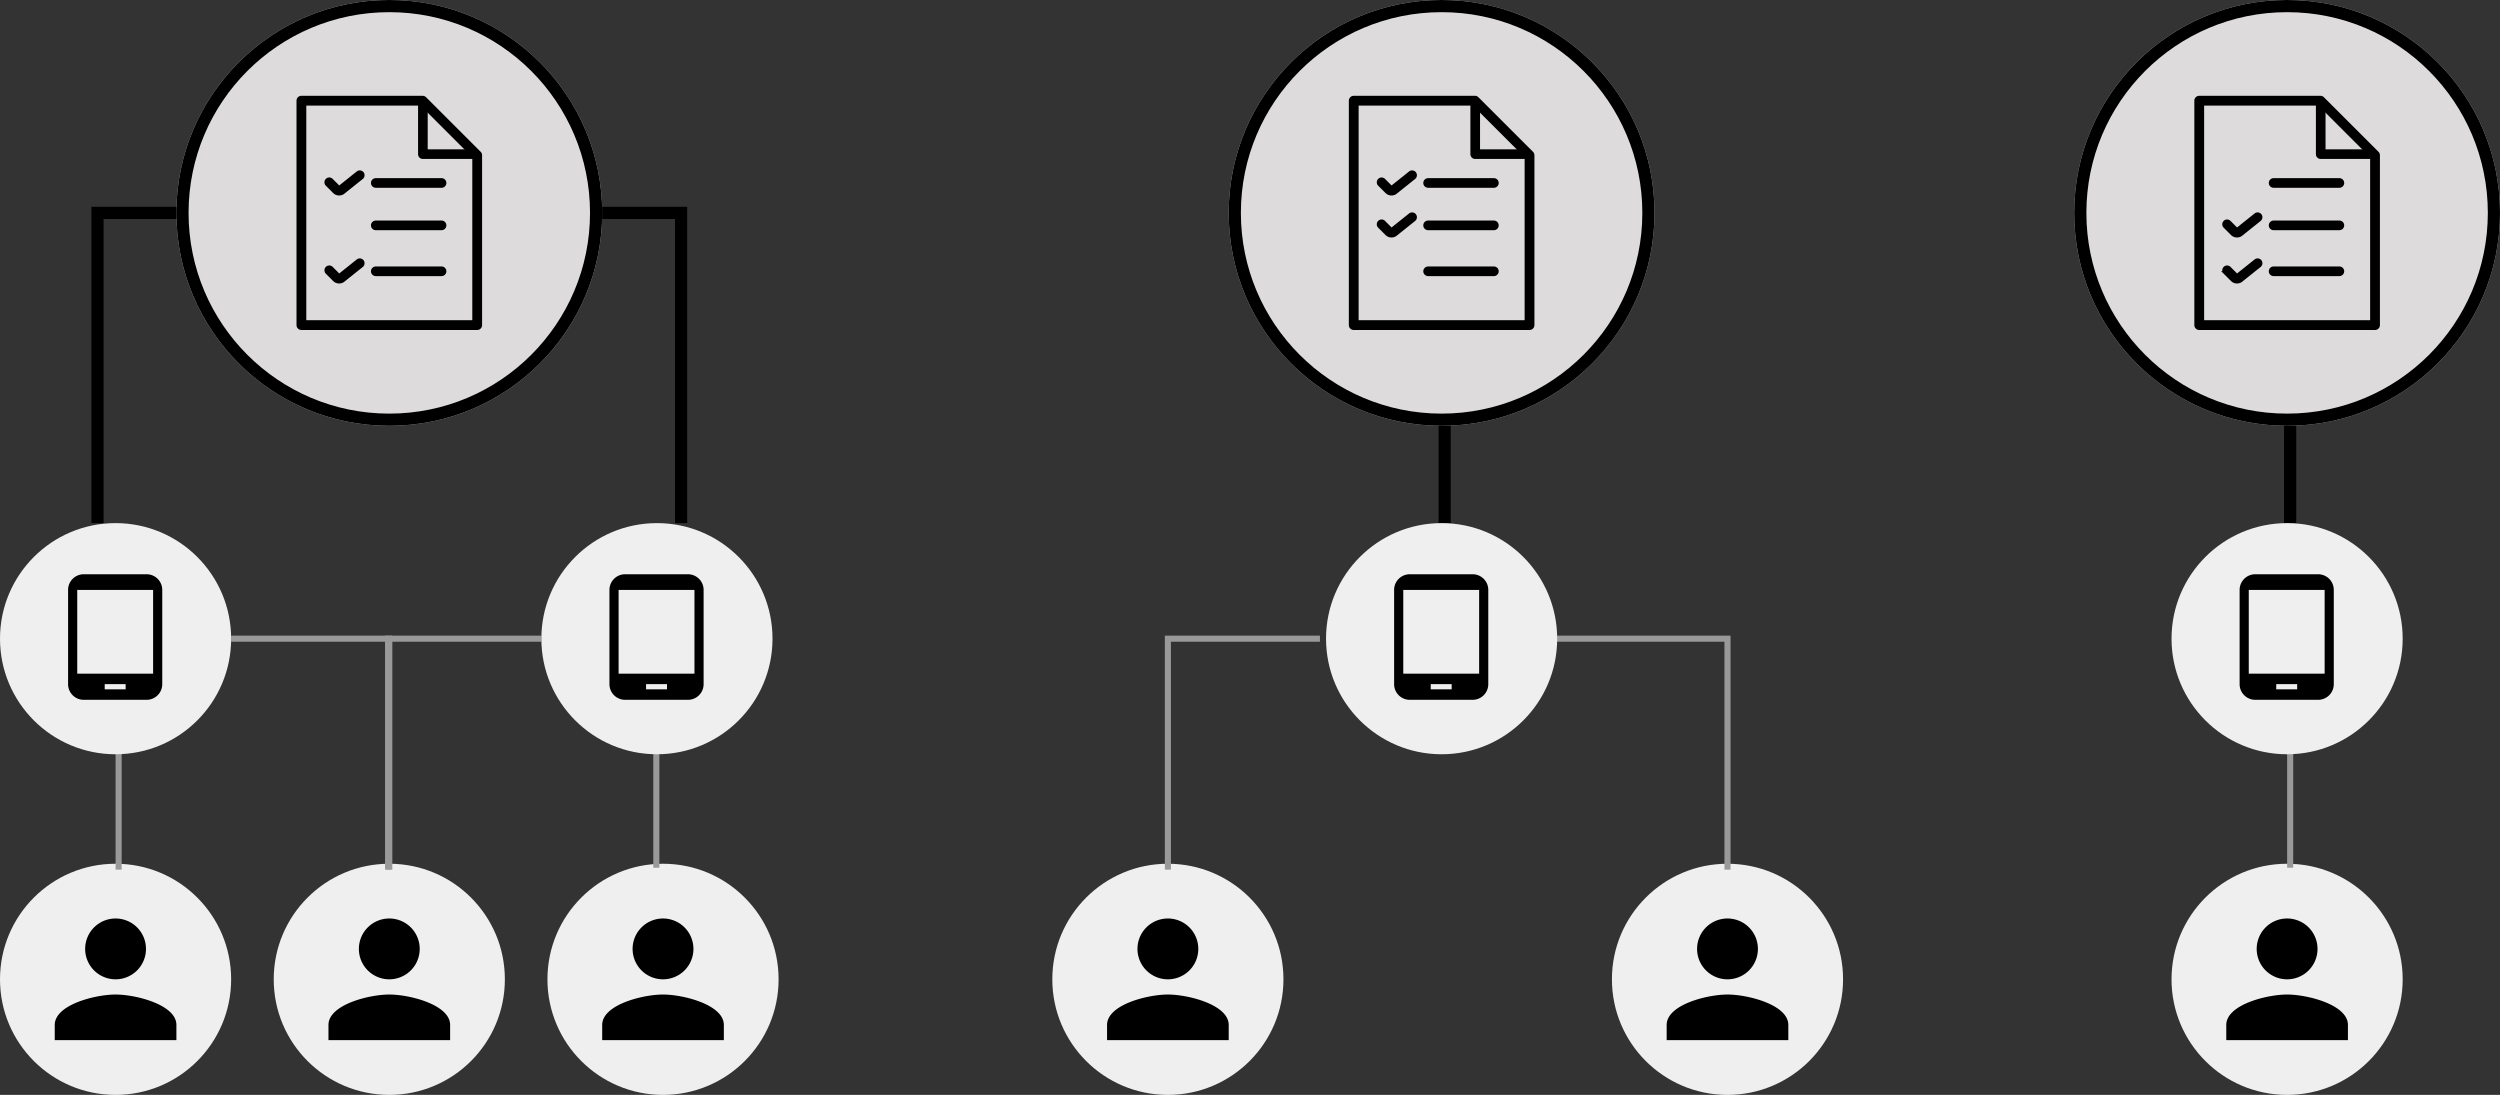 <svg id="Component_150_1" data-name="Component 150 – 1" xmlns="http://www.w3.org/2000/svg" width="411" height="180" viewBox="0 0 411 180">
  <rect x="0" y="0" width="411" height="180" fill="#333333" stroke="none"/>
  <g id="Group_582" data-name="Group 582" transform="translate(-715 -482)">
    <circle id="Ellipse_357" data-name="Ellipse 357" cx="19" cy="19" r="19" transform="translate(715 624)" fill="#efefef"/>
    <path id="Icon_material-person" data-name="Icon material-person" d="M16,16a5,5,0,1,0-5-5A5,5,0,0,0,16,16Zm0,2.5c-3.338,0-10,1.675-10,5V26H26V23.5C26,20.175,19.337,18.5,16,18.5Z" transform="translate(718 627)"/>
  </g>
  <g id="Group_583" data-name="Group 583" transform="translate(-670 -482)">
    <circle id="Ellipse_357-2" data-name="Ellipse 357" cx="19" cy="19" r="19" transform="translate(715 624)" fill="#efefef"/>
    <path id="Icon_material-person-2" data-name="Icon material-person" d="M16,16a5,5,0,1,0-5-5A5,5,0,0,0,16,16Zm0,2.5c-3.338,0-10,1.675-10,5V26H26V23.5C26,20.175,19.337,18.5,16,18.5Z" transform="translate(718 627)"/>
  </g>
  <g id="Group_584" data-name="Group 584" transform="translate(-625 -482)">
    <circle id="Ellipse_357-3" data-name="Ellipse 357" cx="19" cy="19" r="19" transform="translate(715 624)" fill="#efefef"/>
    <path id="Icon_material-person-3" data-name="Icon material-person" d="M16,16a5,5,0,1,0-5-5A5,5,0,0,0,16,16Zm0,2.5c-3.338,0-10,1.675-10,5V26H26V23.5C26,20.175,19.337,18.5,16,18.5Z" transform="translate(718 627)"/>
  </g>
  <g id="Group_586" data-name="Group 586" transform="translate(-450 -482)">
    <circle id="Ellipse_357-4" data-name="Ellipse 357" cx="19" cy="19" r="19" transform="translate(715 624)" fill="#efefef"/>
    <path id="Icon_material-person-4" data-name="Icon material-person" d="M16,16a5,5,0,1,0-5-5A5,5,0,0,0,16,16Zm0,2.5c-3.338,0-10,1.675-10,5V26H26V23.5C26,20.175,19.337,18.5,16,18.5Z" transform="translate(718 627)"/>
  </g>
  <g id="Group_590" data-name="Group 590" transform="translate(173 142)">
    <circle id="Ellipse_357-5" data-name="Ellipse 357" cx="19" cy="19" r="19" fill="#efefef"/>
    <path id="Icon_material-person-5" data-name="Icon material-person" d="M16,16a5,5,0,1,1,5-5A5,5,0,0,1,16,16Zm0,2.5c3.338,0,10,1.675,10,5V26H6V23.5C6,20.175,12.663,18.5,16,18.5Z" transform="translate(3 3)"/>
  </g>
  <g id="Group_589" data-name="Group 589" transform="translate(-358 -482)">
    <circle id="Ellipse_357-6" data-name="Ellipse 357" cx="19" cy="19" r="19" transform="translate(715 624)" fill="#efefef"/>
    <path id="Icon_material-person-6" data-name="Icon material-person" d="M16,16a5,5,0,1,0-5-5A5,5,0,0,0,16,16Zm0,2.5c-3.338,0-10,1.675-10,5V26H26V23.5C26,20.175,19.337,18.5,16,18.5Z" transform="translate(718 627)"/>
  </g>
  <path id="Path_394" data-name="Path 394" d="M-6118.8-6975H-6144v37.97" transform="translate(6207.8 7080)" fill="none" stroke="#999" stroke-width="1"/>
  <path id="Path_393" data-name="Path 393" d="M-6144-6975h26v37.97" transform="translate(6182 7080)" fill="none" stroke="#999" stroke-width="1"/>
  <path id="Path_395" data-name="Path 395" d="M-6144-6975h29v37.97" transform="translate(6399 7080)" fill="none" stroke="#999" stroke-width="1"/>
  <path id="Path_396" data-name="Path 396" d="M-6119-6975h-25v37.97" transform="translate(6336 7080)" fill="none" stroke="#999" stroke-width="1"/>
  <path id="Path_389" data-name="Path 389" d="M-6111.1-6843.345v-19.7" transform="translate(6219 6986)" fill="none" stroke="#999" stroke-width="1"/>
  <path id="Path_392" data-name="Path 392" d="M-6111.1-6843.345v-19.7" transform="translate(6487.603 6986)" fill="none" stroke="#999" stroke-width="1"/>
  <path id="Path_386" data-name="Path 386" d="M-6199.5-6862.986v19.956" transform="translate(6219 6986)" fill="none" stroke="#999" stroke-width="1"/>
  <g id="Ellipse_351" data-name="Ellipse 351" transform="translate(29)" fill="#dddbdb" stroke="#000" stroke-width="2">
    <circle cx="35" cy="35" r="35" stroke="none"/>
    <circle cx="35" cy="35" r="34" fill="none"/>
  </g>
  <g id="Ellipse_352" data-name="Ellipse 352" transform="translate(202)" fill="#dddbdb" stroke="#000" stroke-width="2">
    <circle cx="35" cy="35" r="35" stroke="none"/>
    <circle cx="35" cy="35" r="34" fill="none"/>
  </g>
  <g id="Ellipse_353" data-name="Ellipse 353" transform="translate(341)" fill="#dddbdb" stroke="#000" stroke-width="2">
    <circle cx="35" cy="35" r="35" stroke="none"/>
    <circle cx="35" cy="35" r="34" fill="none"/>
  </g>
  <path id="Path_379" data-name="Path 379" d="M-6144-6975h12.97v51" transform="translate(6243 7010)" fill="none" stroke="#000" stroke-width="2"/>
  <path id="Path_380" data-name="Path 380" d="M-6131.03-6975H-6144v51" transform="translate(6160.03 7010)" fill="none" stroke="#000" stroke-width="2"/>
  <line id="Line_432" data-name="Line 432" y2="16" transform="translate(237.5 70)" fill="none" stroke="#000" stroke-width="2"/>
  <line id="Line_433" data-name="Line 433" y2="16" transform="translate(376.5 70)" fill="none" stroke="#000" stroke-width="2"/>
  <g id="Group_592" data-name="Group 592" transform="translate(-105 -259.327)">
    <path id="Path_360" data-name="Path 360" d="M29.454,38H.555A.555.555,0,0,1,0,37.445V.555A.555.555,0,0,1,.555,0H20.483a.555.555,0,0,1,.392.163L29.846,9.13a.555.555,0,0,1,.163.392V37.445a.555.555,0,0,1-.555.555M1.109,36.89H28.9V9.752L20.253,1.109H1.109Z" transform="translate(466 275.327)" stroke="#000" stroke-width="0.5"/>
    <path id="Path_361" data-name="Path 361" d="M80.132,10.945H71.726a.542.542,0,0,1-.542-.542V2a.542.542,0,0,1,1.084,0V9.861h7.864a.542.542,0,1,1,0,1.084" transform="translate(414.8 274.266)" stroke="#000" stroke-width="0.5"/>
    <path id="Path_363" data-name="Path 363" d="M54.793,49.856H43.982a.542.542,0,0,1,0-1.084H54.793a.542.542,0,0,1,0,1.084" transform="translate(434.801 240.093)" stroke="#000" stroke-width="0.5"/>
    <path id="Path_364" data-name="Path 364" d="M18.623,72.581a1.135,1.135,0,0,1-.809-.335l-1.2-1.2a.542.542,0,1,1,.766-.767l1.2,1.2a.059.059,0,0,0,.074.007l3.005-2.4a.542.542,0,1,1,.677.846l-3,2.4a1.132,1.132,0,0,1-.711.251" transform="translate(454.138 225.54)" stroke="#000" stroke-width="0.5"/>
    <path id="Path_365" data-name="Path 365" d="M54.793,74.976H43.982a.542.542,0,0,1,0-1.084H54.793a.542.542,0,0,1,0,1.084" transform="translate(434.801 221.945)" stroke="#000" stroke-width="0.5"/>
    <path id="Path_366" data-name="Path 366" d="M18.623,99.771a1.136,1.136,0,0,1-.809-.334l-1.2-1.2a.542.542,0,0,1,.766-.767l1.2,1.2a.06.06,0,0,0,.073.007l3.006-2.4a.542.542,0,1,1,.677.846l-3,2.4a1.13,1.13,0,0,1-.711.251" transform="translate(454.138 205.911)" stroke="#000" stroke-width="0.5"/>
    <path id="Path_367" data-name="Path 367" d="M54.793,102.164H43.982a.542.542,0,0,1,0-1.084H54.793a.542.542,0,0,1,0,1.084" transform="translate(434.801 202.304)" stroke="#000" stroke-width="0.5"/>
  </g>
  <g id="Group_594" data-name="Group 594" transform="translate(-417.004 -259.327)">
    <path id="Path_360-2" data-name="Path 360" d="M29.454,38H.555A.555.555,0,0,1,0,37.445V.555A.555.555,0,0,1,.555,0H20.483a.555.555,0,0,1,.392.163L29.846,9.13a.555.555,0,0,1,.163.392V37.445a.555.555,0,0,1-.555.555M1.109,36.89H28.9V9.752L20.253,1.109H1.109Z" transform="translate(466 275.327)" stroke="#000" stroke-width="0.5"/>
    <path id="Path_361-2" data-name="Path 361" d="M80.132,10.945H71.726a.542.542,0,0,1-.542-.542V2a.542.542,0,0,1,1.084,0V9.861h7.864a.542.542,0,1,1,0,1.084" transform="translate(414.8 274.266)" stroke="#000" stroke-width="0.5"/>
    <path id="Path_363-2" data-name="Path 363" d="M54.793,49.856H43.982a.542.542,0,0,1,0-1.084H54.793a.542.542,0,0,1,0,1.084" transform="translate(434.801 240.093)" stroke="#000" stroke-width="0.5"/>
    <path id="Path_364-2" data-name="Path 364" d="M18.623,72.581a1.135,1.135,0,0,1-.809-.335l-1.2-1.2a.542.542,0,1,1,.766-.767l1.2,1.2a.059.059,0,0,0,.074.007l3.005-2.4a.542.542,0,1,1,.677.846l-3,2.4a1.132,1.132,0,0,1-.711.251" transform="translate(454.138 218.634)" stroke="#000" stroke-width="0.5"/>
    <path id="Path_365-2" data-name="Path 365" d="M54.793,74.976H43.982a.542.542,0,0,1,0-1.084H54.793a.542.542,0,0,1,0,1.084" transform="translate(434.801 221.945)" stroke="#000" stroke-width="0.5"/>
    <path id="Path_366-2" data-name="Path 366" d="M18.623,99.771a1.136,1.136,0,0,1-.809-.334l-1.2-1.2a.542.542,0,0,1,.766-.767l1.2,1.2a.06.06,0,0,0,.073.007l3.006-2.4a.542.542,0,1,1,.677.846l-3,2.4a1.13,1.13,0,0,1-.711.251" transform="translate(454.138 205.911)" stroke="#000" stroke-width="0.5"/>
    <path id="Path_367-2" data-name="Path 367" d="M54.793,102.164H43.982a.542.542,0,0,1,0-1.084H54.793a.542.542,0,0,1,0,1.084" transform="translate(434.801 202.304)" stroke="#000" stroke-width="0.5"/>
  </g>
  <g id="Group_593" data-name="Group 593" transform="translate(-244 -259.327)">
    <path id="Path_360-3" data-name="Path 360" d="M29.454,38H.555A.555.555,0,0,1,0,37.445V.555A.555.555,0,0,1,.555,0H20.483a.555.555,0,0,1,.392.163L29.846,9.13a.555.555,0,0,1,.163.392V37.445a.555.555,0,0,1-.555.555M1.109,36.89H28.9V9.752L20.253,1.109H1.109Z" transform="translate(466 275.327)" stroke="#000" stroke-width="0.5"/>
    <path id="Path_361-3" data-name="Path 361" d="M80.132,10.945H71.726a.542.542,0,0,1-.542-.542V2a.542.542,0,0,1,1.084,0V9.861h7.864a.542.542,0,1,1,0,1.084" transform="translate(414.8 274.266)" stroke="#000" stroke-width="0.5"/>
    <path id="Path_363-3" data-name="Path 363" d="M54.793,49.856H43.982a.542.542,0,0,1,0-1.084H54.793a.542.542,0,0,1,0,1.084" transform="translate(434.801 240.093)" stroke="#000" stroke-width="0.5"/>
    <path id="Path_364-3" data-name="Path 364" d="M18.623,72.581a1.135,1.135,0,0,1-.809-.335l-1.2-1.2a.542.542,0,1,1,.766-.767l1.2,1.2a.059.059,0,0,0,.074.007l3.005-2.4a.542.542,0,1,1,.677.846l-3,2.4a1.132,1.132,0,0,1-.711.251" transform="translate(454.138 225.54)" stroke="#000" stroke-width="0.5"/>
    <path id="Path_365-3" data-name="Path 365" d="M54.793,74.976H43.982a.542.542,0,0,1,0-1.084H54.793a.542.542,0,0,1,0,1.084" transform="translate(434.801 221.945)" stroke="#000" stroke-width="0.5"/>
    <path id="Path_366-3" data-name="Path 366" d="M18.623,99.771a1.136,1.136,0,0,1-.809-.334l-1.2-1.2a.542.542,0,0,1,.766-.767l1.2,1.2a.06.06,0,0,0,.073.007l3.006-2.4a.542.542,0,1,1,.677.846l-3,2.4a1.13,1.13,0,0,1-.711.251" transform="translate(454.138 191.444)" stroke="#000" stroke-width="0.5"/>
    <path id="Path_367-3" data-name="Path 367" d="M54.793,102.164H43.982a.542.542,0,0,1,0-1.084H54.793a.542.542,0,0,1,0,1.084" transform="translate(434.801 202.304)" stroke="#000" stroke-width="0.5"/>
  </g>
  <g id="Group_1225" data-name="Group 1225" transform="translate(-699 -430)">
    <circle id="Ellipse_347" data-name="Ellipse 347" cx="19" cy="19" r="19" transform="translate(699 516)" fill="#efefef"/>
    <path id="Icon_material-tablet-android5" data-name="Icon material-tablet-android5" d="M17.4,0H7.081A2.577,2.577,0,0,0,4.5,2.581V18.064a2.577,2.577,0,0,0,2.581,2.581H17.4a2.577,2.577,0,0,0,2.581-2.581V2.581A2.577,2.577,0,0,0,17.4,0ZM13.962,18.924H10.521v-.86h3.441Zm4.516-2.581H6.005V2.581H18.478Z" transform="translate(705.693 524.406)"/>
  </g>
  <g id="Group_1226" data-name="Group 1226" transform="translate(-610 -430)">
    <circle id="Ellipse_347-2" data-name="Ellipse 347" cx="19" cy="19" r="19" transform="translate(699 516)" fill="#efefef"/>
    <path id="Icon_material-tablet-android5-2" data-name="Icon material-tablet-android5" d="M17.4,0H7.081A2.577,2.577,0,0,0,4.5,2.581V18.064a2.577,2.577,0,0,0,2.581,2.581H17.4a2.577,2.577,0,0,0,2.581-2.581V2.581A2.577,2.577,0,0,0,17.4,0ZM13.962,18.924H10.521v-.86h3.441Zm4.516-2.581H6.005V2.581H18.478Z" transform="translate(705.693 524.406)"/>
  </g>
  <g id="Group_1227" data-name="Group 1227" transform="translate(-481 -430)">
    <circle id="Ellipse_347-3" data-name="Ellipse 347" cx="19" cy="19" r="19" transform="translate(699 516)" fill="#efefef"/>
    <path id="Icon_material-tablet-android5-3" data-name="Icon material-tablet-android5" d="M17.4,0H7.081A2.577,2.577,0,0,0,4.5,2.581V18.064a2.577,2.577,0,0,0,2.581,2.581H17.4a2.577,2.577,0,0,0,2.581-2.581V2.581A2.577,2.577,0,0,0,17.4,0ZM13.962,18.924H10.521v-.86h3.441Zm4.516-2.581H6.005V2.581H18.478Z" transform="translate(705.693 524.406)"/>
  </g>
  <g id="Group_1228" data-name="Group 1228" transform="translate(-342 -430)">
    <circle id="Ellipse_347-4" data-name="Ellipse 347" cx="19" cy="19" r="19" transform="translate(699 516)" fill="#efefef"/>
    <path id="Icon_material-tablet-android5-4" data-name="Icon material-tablet-android5" d="M17.4,0H7.081A2.577,2.577,0,0,0,4.5,2.581V18.064a2.577,2.577,0,0,0,2.581,2.581H17.4a2.577,2.577,0,0,0,2.581-2.581V2.581A2.577,2.577,0,0,0,17.4,0ZM13.962,18.924H10.521v-.86h3.441Zm4.516-2.581H6.005V2.581H18.478Z" transform="translate(705.693 524.406)"/>
  </g>
</svg>
